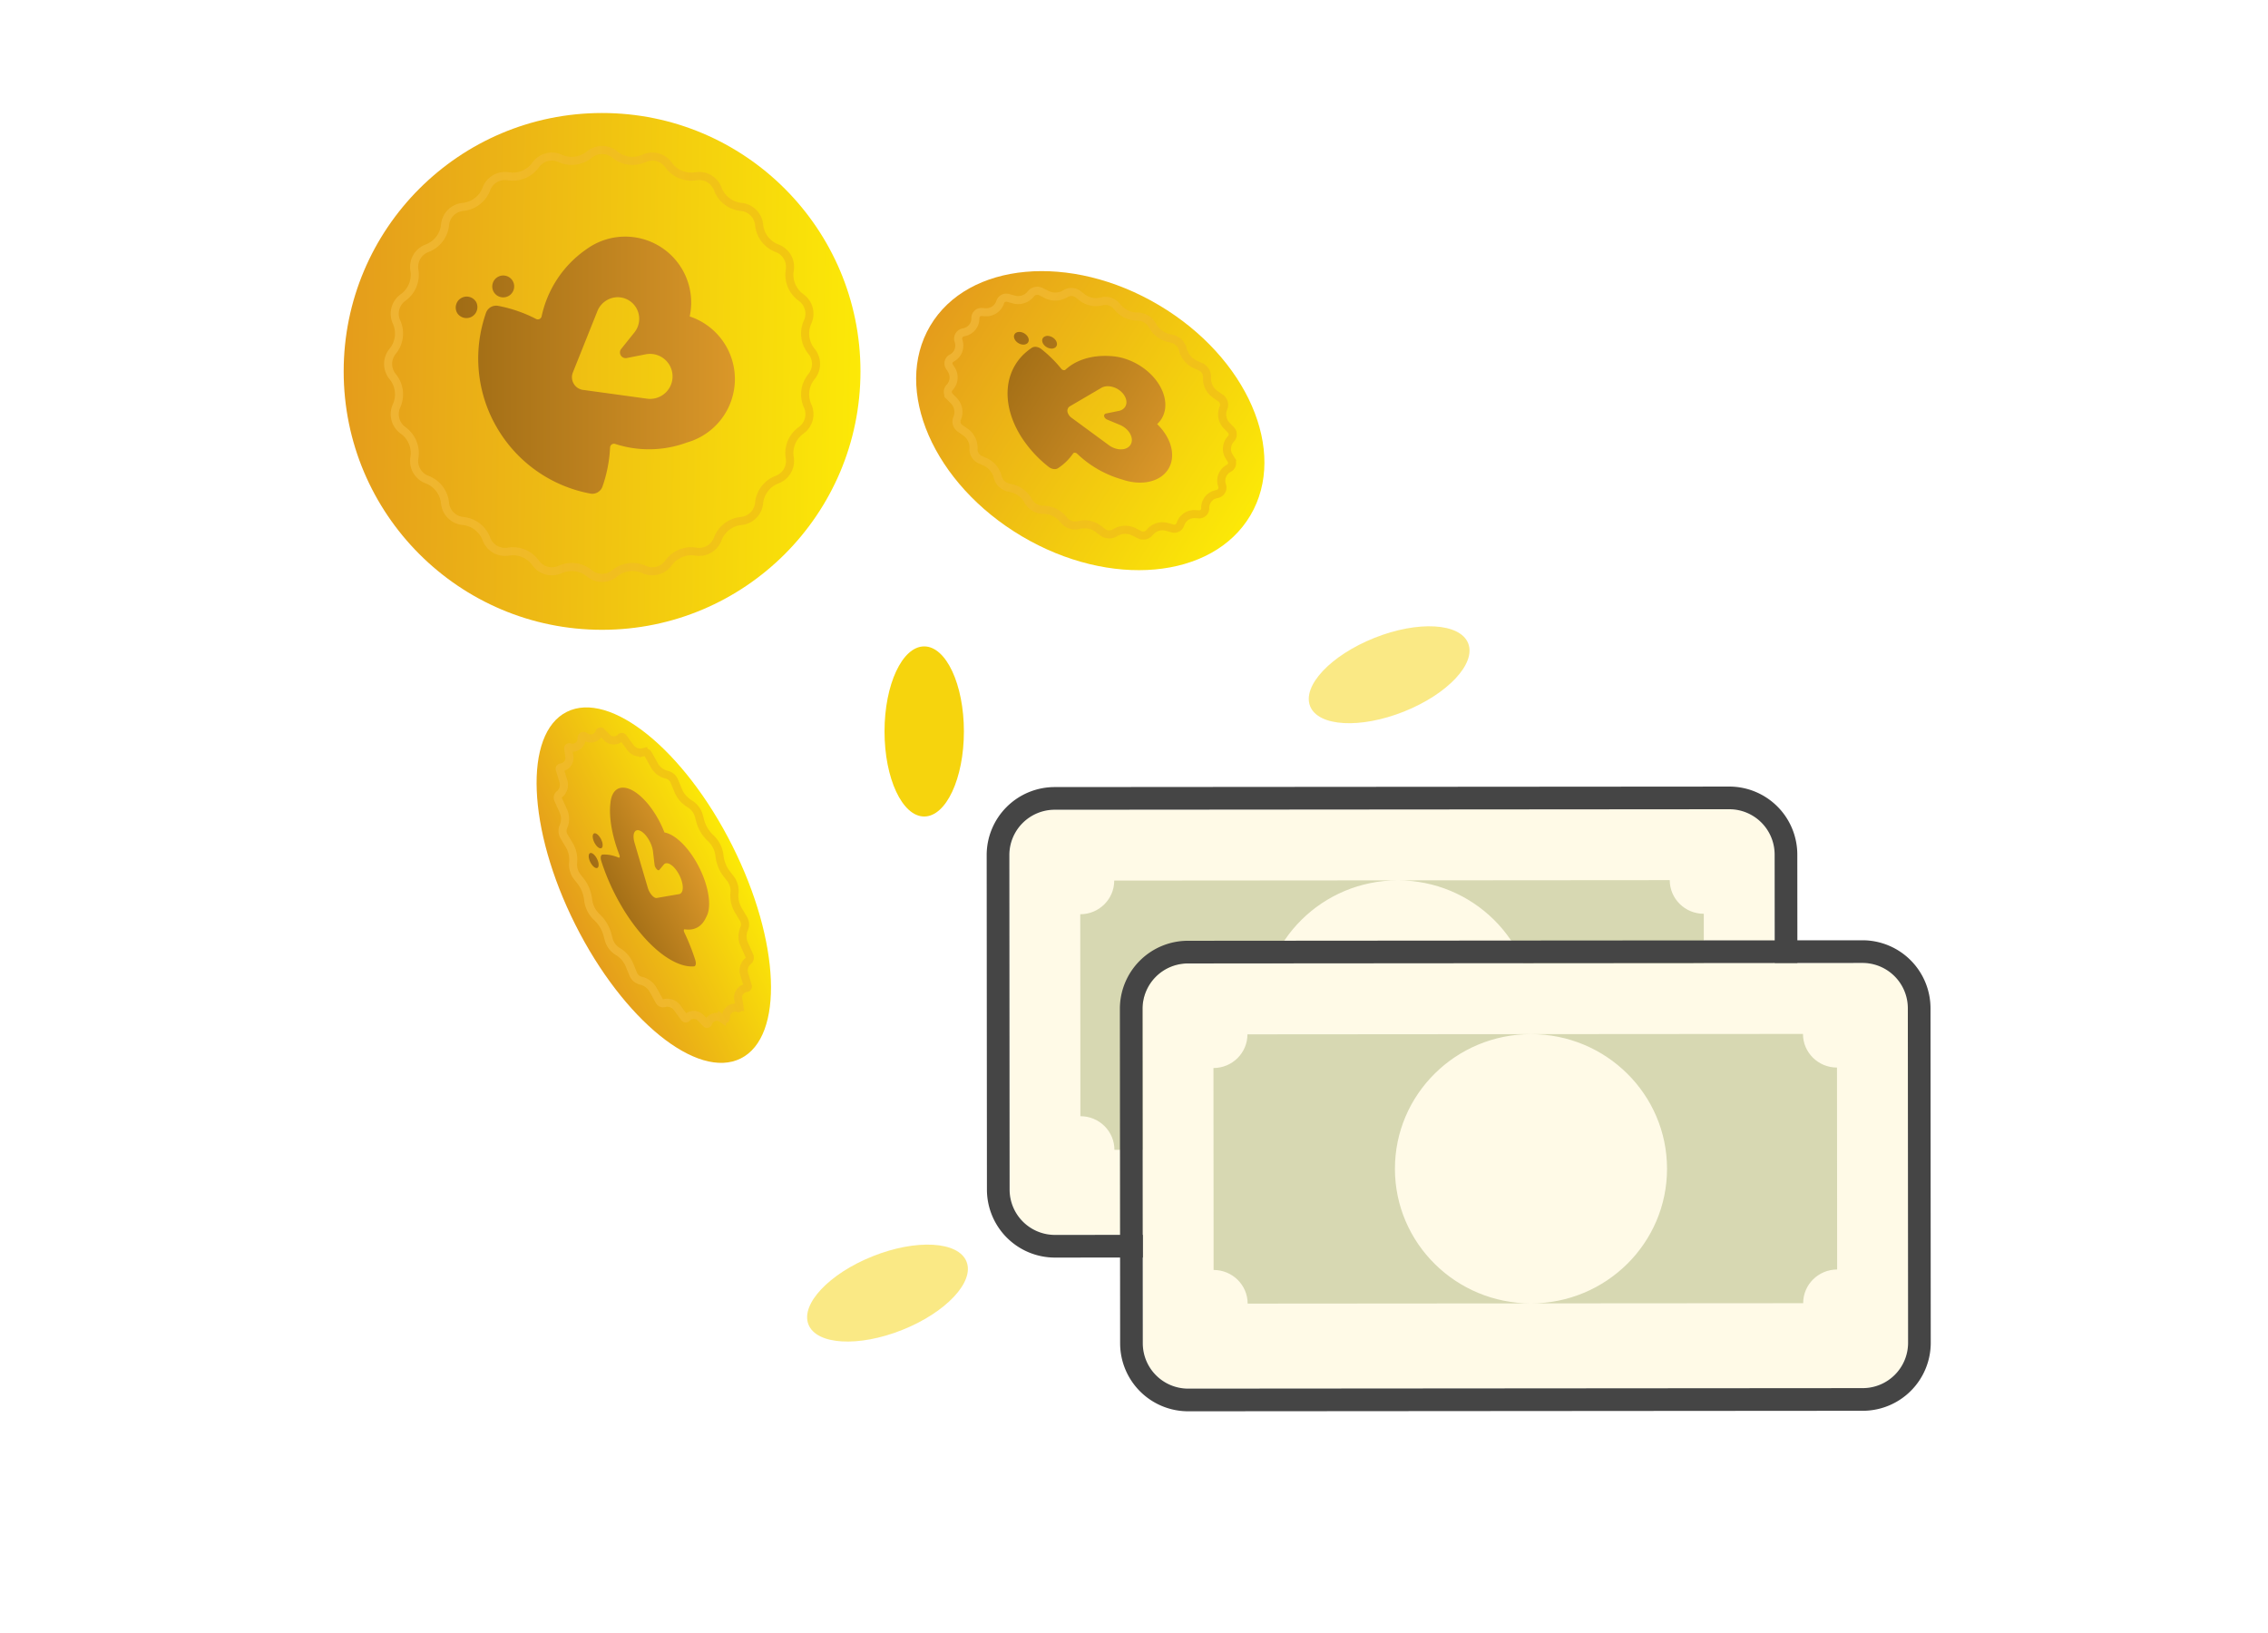 <svg xmlns="http://www.w3.org/2000/svg" xmlns:xlink="http://www.w3.org/1999/xlink" width="200" height="144" fill="none" viewBox="0 0 200 144"><filter id="a" width="30.713" height="27.028" x="80.789" y="23.25" color-interpolation-filters="sRGB" filterUnits="userSpaceOnUse"><feFlood flood-opacity="0" result="BackgroundImageFix"/><feColorMatrix in="SourceAlpha" result="hardAlpha" type="matrix" values="0 0 0 0 0 0 0 0 0 0 0 0 0 0 0 0 0 0 127 0"/><feOffset dy=".658"/><feColorMatrix type="matrix" values="0 0 0 0 0.949 0 0 0 0 0.784 0 0 0 0 0.067 0 0 0 1 0"/><feBlend in2="BackgroundImageFix" mode="normal" result="effect1_dropShadow_83_16677"/><feBlend in="SourceGraphic" in2="effect1_dropShadow_83_16677" mode="normal" result="shape"/></filter><filter id="b" width="45.571" height="46.23" x="30.308" y="9.308" color-interpolation-filters="sRGB" filterUnits="userSpaceOnUse"><feFlood flood-opacity="0" result="BackgroundImageFix"/><feColorMatrix in="SourceAlpha" result="hardAlpha" type="matrix" values="0 0 0 0 0 0 0 0 0 0 0 0 0 0 0 0 0 0 127 0"/><feOffset dy=".658"/><feColorMatrix type="matrix" values="0 0 0 0 0.949 0 0 0 0 0.784 0 0 0 0 0.067 0 0 0 1 0"/><feBlend in2="BackgroundImageFix" mode="normal" result="effect1_dropShadow_83_16677"/><feBlend in="SourceGraphic" in2="effect1_dropShadow_83_16677" mode="normal" result="shape"/></filter><filter id="c" width="20.67" height="32.005" x="47.319" y="61.722" color-interpolation-filters="sRGB" filterUnits="userSpaceOnUse"><feFlood flood-opacity="0" result="BackgroundImageFix"/><feColorMatrix in="SourceAlpha" result="hardAlpha" type="matrix" values="0 0 0 0 0 0 0 0 0 0 0 0 0 0 0 0 0 0 127 0"/><feOffset dy=".658"/><feColorMatrix type="matrix" values="0 0 0 0 0.949 0 0 0 0 0.784 0 0 0 0 0.067 0 0 0 1 0"/><feBlend in2="BackgroundImageFix" mode="normal" result="effect1_dropShadow_83_16677"/><feBlend in="SourceGraphic" in2="effect1_dropShadow_83_16677" mode="normal" result="shape"/></filter><linearGradient id="d"><stop offset="0" stop-color="#fce907"/><stop offset="1" stop-color="#e49b1c"/></linearGradient><linearGradient xlink:href="#d" id="e" x1="112.551" x2="79.218" y1="36.435" y2="35.702" gradientUnits="userSpaceOnUse"/><linearGradient id="f"><stop offset="0" stop-color="#ebae13"/><stop offset="1" stop-color="#f8c44c"/></linearGradient><linearGradient xlink:href="#f" id="g" x1="108.439" x2="83.852" y1="43.717" y2="29.152" gradientUnits="userSpaceOnUse"/><linearGradient id="h"><stop offset="0" stop-color="#da9729"/><stop offset="1" stop-color="#a06c15"/></linearGradient><linearGradient xlink:href="#h" id="i" x1="103.408" x2="88.16" y1="40.716" y2="31.683" gradientUnits="userSpaceOnUse"/><linearGradient xlink:href="#d" id="j" x1="75.879" x2="29.573" y1="32.093" y2="31.358" gradientUnits="userSpaceOnUse"/><linearGradient xlink:href="#f" id="k" x1="72.939" x2="33.248" y1="32.093" y2="32.093" gradientUnits="userSpaceOnUse"/><linearGradient xlink:href="#h" id="l" x1="64.803" x2="40.188" y1="32.058" y2="32.058" gradientUnits="userSpaceOnUse"/><linearGradient xlink:href="#d" id="m" x1="65.401" x2="49.654" y1="77.395" y2="77.282" gradientUnits="userSpaceOnUse"/><linearGradient xlink:href="#f" id="n" x1="63.684" x2="51.624" y1="74.366" y2="80.422" gradientUnits="userSpaceOnUse"/><linearGradient xlink:href="#h" id="o" x1="61.2" x2="53.722" y1="75.584" y2="79.34" gradientUnits="userSpaceOnUse"/><clipPath id="p"><path d="M85 52h87v87H85z"/></clipPath><circle cx="100" cy="72" r="72" fill="#fff"/><g clip-path="url(#p)"><path fill="#fffae7" d="m152.491 71.357-59.486.044a4 4 0 0 0-3.997 4.002l.022 29.494a4 4 0 0 0 4.002 3.996l59.487-.044a4 4 0 0 0 3.996-4.002l-.022-29.494a4 4 0 0 0-4.002-3.996z"/><path fill="#454545" fill-rule="evenodd" d="m93.004 69.405 59.486-.044a5.999 5.999 0 0 1 6.003 5.994l.022 29.493a5.999 5.999 0 0 1-5.994 6.003l-59.487.044a5.998 5.998 0 0 1-6.003-5.994l-.022-29.493a5.999 5.999 0 0 1 5.994-6.003zm.001 2 59.486-.045a3.998 3.998 0 0 1 4.002 3.996l.022 29.494a4 4 0 0 1-3.996 4.002l-59.486.044a4 4 0 0 1-4.002-3.996l-.022-29.494a3.999 3.999 0 0 1 3.996-4.002z" clip-rule="evenodd"/><path fill="#d7d8b2" fill-rule="evenodd" d="M147.244 77.612c.001 1.64 1.345 2.967 3.002 2.966l.013 17.809c-1.657 0-2.998 1.33-2.997 2.97l-23.994.018c6.626-.005 11.993-5.325 11.988-11.881-.005-6.557-5.38-11.869-12.006-11.864-6.625.005-11.993 5.324-11.988 11.881s5.38 11.869 12.006 11.864l-24.994.018c-.001-1.639-1.345-2.967-3.001-2.966L95.26 80.62c1.656-.001 2.998-1.331 2.997-2.97z" clip-rule="evenodd"/><path fill="#fffae7" d="m164.242 84.906-59.486.044a3.998 3.998 0 0 0-3.996 4.002l.022 29.493a3.998 3.998 0 0 0 4.002 3.996l59.486-.044a3.998 3.998 0 0 0 3.996-4.002l-.022-29.493a3.998 3.998 0 0 0-4.002-3.996z"/><path fill="#454545" fill-rule="evenodd" d="m104.749 82.959 59.486-.044a6 6 0 0 1 6.004 5.994l.021 29.493a5.998 5.998 0 0 1-5.994 6.003l-59.486.044a5.998 5.998 0 0 1-6.003-5.994l-.022-29.493a5.999 5.999 0 0 1 5.994-6.003zm.002 2 59.486-.045a3.999 3.999 0 0 1 4.002 3.997l.022 29.493a4 4 0 0 1-3.996 4.002l-59.487.044a4 4 0 0 1-4.002-3.996l-.022-29.494a4 4 0 0 1 3.997-4.001z" clip-rule="evenodd"/><path fill="#d7d8b2" fill-rule="evenodd" d="M158.992 91.173c.001 1.64 1.345 2.967 3.001 2.966l.013 17.808c-1.656.001-2.998 1.331-2.997 2.971l-23.994.017c6.626-.005 11.993-5.324 11.989-11.881-.005-6.557-5.38-11.868-12.006-11.863s-11.993 5.324-11.988 11.881c.004 6.557 5.38 11.868 12.005 11.863l-24.993.019c-.002-1.639-1.345-2.967-3.002-2.966l-.013-17.808c1.657-.002 2.998-1.332 2.997-2.97z" clip-rule="evenodd"/><ellipse cx="122.5" cy="59.5" fill="#f6d40d" opacity=".5" rx="3.5" ry="7.5" transform="rotate(68.294 122.5 59.5)"/></g><ellipse cx="78.263" cy="114.026" fill="#f6d40d" opacity=".5" rx="3.5" ry="7.5" transform="rotate(68.294 78.263 114.026)"/><g filter="url(#a)"><ellipse cx="96.145" cy="36.435" fill="url(#e)" rx="16.406" ry="11.849" transform="rotate(30.641 96.145 36.435)"/></g><path stroke="url(#g)" stroke-width=".711" d="m103.11 29.82.231.051c.475.105.85.47.968.942.15.598.567 1.093 1.131 1.341l.417.184a.98.98 0 0 1 .583.952 1.693 1.693 0 0 0 .727 1.487l.466.322a.722.722 0 0 1 .254.876 1.433 1.433 0 0 0 .293 1.56l.367.377a.568.568 0 0 1 .004.788 1.277 1.277 0 0 0-.158 1.562l.179.286a.524.524 0 0 1-.205.743c-.54.277-.798.906-.61 1.482l.014.044a.576.576 0 0 1-.442.746l-.045.009a1.234 1.234 0 0 0-1.006 1.247.524.524 0 0 1-.554.537l-.337-.02a1.28 1.28 0 0 0-1.294.89.567.567 0 0 1-.693.374l-.507-.14a1.433 1.433 0 0 0-1.508.492.723.723 0 0 1-.891.199l-.506-.254a1.691 1.691 0 0 0-1.653.077.98.98 0 0 1-1.115-.055l-.362-.277a1.995 1.995 0 0 0-1.72-.347 1.283 1.283 0 0 1-1.291-.397l-.155-.178a2.237 2.237 0 0 0-1.688-.764c-.56 0-1.074-.304-1.342-.795a2.237 2.237 0 0 0-1.481-1.113l-.23-.05a1.284 1.284 0 0 1-.97-.943 1.994 1.994 0 0 0-1.13-1.34l-.417-.185a.98.98 0 0 1-.583-.952 1.69 1.69 0 0 0-.727-1.486l-.466-.322a.722.722 0 0 1-.254-.877 1.433 1.433 0 0 0-.292-1.559l-.368-.377a.568.568 0 0 1-.004-.789 1.279 1.279 0 0 0 .158-1.561l-.179-.286a.524.524 0 0 1 .205-.744c.54-.277.798-.905.61-1.482l-.014-.043a.577.577 0 0 1 .442-.747l.045-.008a1.234 1.234 0 0 0 1.006-1.247.524.524 0 0 1 .554-.537l.337.02a1.279 1.279 0 0 0 1.294-.89.568.568 0 0 1 .693-.375l.507.141c.557.154 1.15-.04 1.508-.493a.722.722 0 0 1 .891-.198l.506.254a1.69 1.69 0 0 0 1.653-.077.98.98 0 0 1 1.116.054l.361.278a1.994 1.994 0 0 0 1.72.347c.47-.123.97.03 1.291.397l.156.177c.425.487 1.04.766 1.687.765.559-.001 1.074.304 1.342.795.31.567.85.973 1.481 1.112z" opacity=".5"/><path fill="url(#i)" d="M92.472 41.167a10.736 10.736 0 0 1-2.389-2.608c-.611-.957-1.007-1.96-1.16-2.944l-.006-.042-.005-.038-.003-.017c-.129-.91-.046-1.781.244-2.564a4.607 4.607 0 0 1 1.446-1.998c.126-.103.258-.2.397-.292a.574.574 0 0 1 .397-.073.917.917 0 0 1 .434.19 11.045 11.045 0 0 1 1.764 1.742.32.32 0 0 0 .185.114c.035.007.07.008.1.002a.163.163 0 0 0 .079-.039c.063-.056.128-.112.193-.166.952-.774 2.305-1.14 3.818-1.032l.01.001c.133.007.268.02.403.04l.057.008c1.024.157 2.049.65 2.853 1.371.805.723 1.325 1.616 1.447 2.488.117.825-.131 1.569-.694 2.087.531.516.925 1.11 1.139 1.72.213.61.239 1.212.073 1.742-.165.53-.515.968-1.012 1.267-.497.299-1.123.448-1.81.431a4.622 4.622 0 0 1-.522-.044 5.184 5.184 0 0 1-.961-.232 9.5 9.5 0 0 1-3.96-2.268.338.338 0 0 0-.197-.09.215.215 0 0 0-.096.014.143.143 0 0 0-.066.052 4.747 4.747 0 0 1-.931 1.005c-.127.102-.26.2-.397.292a.55.55 0 0 1-.338.079.878.878 0 0 1-.492-.198zm4.654-6.969-2.775 1.627a.497.497 0 0 0-.115.093.475.475 0 0 0-.086.455.916.916 0 0 0 .347.47l.013.008 3.276 2.407c.127.092.265.17.409.23.171.072.348.116.521.131.173.016.337.001.485-.042a.906.906 0 0 0 .374-.21.75.75 0 0 0 .206-.346.901.901 0 0 0 .008-.428 1.304 1.304 0 0 0-.193-.446 1.759 1.759 0 0 0-.363-.396 1.966 1.966 0 0 0-.479-.284l-1.124-.469a.489.489 0 0 1-.175-.124.349.349 0 0 1-.087-.171.206.206 0 0 1 .032-.157.225.225 0 0 1 .14-.085l1.115-.225c.111-.023.213-.06.302-.112a.757.757 0 0 0 .28-.281.769.769 0 0 0 .097-.388 1.068 1.068 0 0 0-.105-.434 1.526 1.526 0 0 0-.289-.413 1.809 1.809 0 0 0-1.14-.545c-.255-.02-.49.027-.674.135zm-7.705-4.46a.419.419 0 0 1 .019-.204.368.368 0 0 1 .115-.16.466.466 0 0 1 .193-.09.677.677 0 0 1 .241-.006c.085.011.172.037.254.076s.16.09.227.15.123.126.165.198.068.146.078.218a.383.383 0 0 1-.134.363.562.562 0 0 1-.435.098.902.902 0 0 1-.332-.119.905.905 0 0 1-.266-.235.634.634 0 0 1-.125-.289zm2.488.35a.384.384 0 0 1 .135-.363.563.563 0 0 1 .434-.097c.172.024.344.105.48.226s.224.27.245.417a.383.383 0 0 1-.135.363.562.562 0 0 1-.435.097.907.907 0 0 1-.332-.119.91.91 0 0 1-.266-.235.636.636 0 0 1-.126-.289z"/><g filter="url(#b)"><circle cx="53.093" cy="32.093" r="22.786" fill="url(#j)"/></g><path stroke="url(#k)" stroke-width=".711" d="M49.39 13.966c.857.39 1.861.258 2.588-.34a1.755 1.755 0 0 1 2.23 0c.727.598 1.731.73 2.588.34a1.755 1.755 0 0 1 2.154.577 2.465 2.465 0 0 0 2.411.999 1.754 1.754 0 0 1 1.932 1.115 2.465 2.465 0 0 0 2.07 1.589 1.755 1.755 0 0 1 1.577 1.577c.09.937.707 1.74 1.589 2.07a1.754 1.754 0 0 1 1.115 1.932 2.465 2.465 0 0 0 .999 2.41c.682.489.924 1.391.577 2.155-.39.857-.258 1.86.34 2.588a1.755 1.755 0 0 1 0 2.23 2.465 2.465 0 0 0-.34 2.587 1.754 1.754 0 0 1-.577 2.154 2.465 2.465 0 0 0-1 2.412 1.754 1.754 0 0 1-1.114 1.931 2.465 2.465 0 0 0-1.589 2.07 1.755 1.755 0 0 1-1.577 1.578c-.937.09-1.74.707-2.07 1.588a1.754 1.754 0 0 1-1.932 1.115 2.465 2.465 0 0 0-2.411 1 1.755 1.755 0 0 1-2.154.576 2.465 2.465 0 0 0-2.588.341 1.755 1.755 0 0 1-2.23 0 2.465 2.465 0 0 0-2.587-.34 1.754 1.754 0 0 1-2.155-.578 2.465 2.465 0 0 0-2.41-.999 1.754 1.754 0 0 1-1.932-1.115 2.465 2.465 0 0 0-2.07-1.588 1.755 1.755 0 0 1-1.578-1.577 2.465 2.465 0 0 0-1.588-2.071 1.754 1.754 0 0 1-1.115-1.931 2.465 2.465 0 0 0-1-2.412 1.754 1.754 0 0 1-.576-2.154c.39-.857.257-1.86-.341-2.587a1.755 1.755 0 0 1 0-2.23c.598-.727.73-1.731.34-2.588a1.755 1.755 0 0 1 .578-2.154 2.465 2.465 0 0 0 .999-2.411 1.754 1.754 0 0 1 1.115-1.932 2.465 2.465 0 0 0 1.588-2.07 1.755 1.755 0 0 1 1.577-1.577 2.465 2.465 0 0 0 2.07-1.589 1.754 1.754 0 0 1 1.932-1.115 2.465 2.465 0 0 0 2.411-.999 1.754 1.754 0 0 1 2.155-.577z" opacity=".5"/><path fill="url(#l)" d="M52.054 43.524a12.1 12.1 0 0 1-8.17-5.71l-.038-.063a1.167 1.167 0 0 1-.033-.058l-.015-.025a12.087 12.087 0 0 1-1.21-9.205c.078-.294.167-.584.267-.872a.953.953 0 0 1 1.076-.62 12.225 12.225 0 0 1 3.341 1.154.34.34 0 0 0 .49-.23 9.653 9.653 0 0 1 3.945-5.913l.013-.008c.164-.119.334-.23.51-.33l.074-.043a5.816 5.816 0 0 1 8.517 6.305 5.815 5.815 0 0 1-.239 11.112 9.66 9.66 0 0 1-6.336.128.343.343 0 0 0-.447.312 12.205 12.205 0 0 1-.67 3.448.952.952 0 0 1-1.075.618zm.628-16.093-2.164 5.411a1.132 1.132 0 0 0 .896 1.542h.02l5.619.771a1.982 1.982 0 0 0 1.922-3.063 1.984 1.984 0 0 0-2.033-.849l-1.675.328a.501.501 0 0 1-.487-.803l1.172-1.464a1.914 1.914 0 0 0-.175-2.572 1.914 1.914 0 0 0-1.302-.524 1.947 1.947 0 0 0-1.793 1.224zm-12.364.173a.965.965 0 1 1 1.673-.966.967.967 0 0 1-1.673.966zm3.221-1.86a.967.967 0 1 1 1.677-.965.967.967 0 0 1-1.676.965z"/><g filter="url(#c)"><ellipse cx="57.654" cy="77.395" fill="url(#m)" rx="7.747" ry="17.098" transform="rotate(-26.667 57.654 77.395)"/></g><path stroke="url(#n)" stroke-width=".711" d="m51.559 64.922.084.058a.806.806 0 0 0 1.222-.412.095.095 0 0 1 .159-.037l.502.51a.842.842 0 0 0 1.214-.016.13.13 0 0 1 .2.012l.65.884c.263.358.717.52 1.146.407a.373.373 0 0 1 .42.18l.554.992c.23.412.623.707 1.083.812.302.07.552.282.67.569l.334.81c.204.498.564.916 1.025 1.193.398.238.687.622.807 1.07l.115.425c.156.584.474 1.11.917 1.522.44.41.72.964.784 1.563.066.6.3 1.17.674 1.644l.273.346c.287.363.422.824.376 1.286a2.497 2.497 0 0 0 .344 1.534l.451.752c.16.266.18.593.056.877-.19.432-.188.924.005 1.354l.465 1.037a.373.373 0 0 1-.107.444 1.084 1.084 0 0 0-.358 1.162l.321 1.049a.13.13 0 0 1-.11.168.842.842 0 0 0-.737.964l.109.708a.095.095 0 0 1-.124.105.806.806 0 0 0-1.06.734l-.005.102a.172.172 0 0 1-.27.136l-.084-.058a.806.806 0 0 0-1.222.412.095.095 0 0 1-.158.037l-.503-.51a.842.842 0 0 0-1.213.016.13.13 0 0 1-.201-.012l-.65-.884a1.083 1.083 0 0 0-1.146-.407.373.373 0 0 1-.42-.18l-.554-.992a1.667 1.667 0 0 0-1.082-.812.956.956 0 0 1-.67-.569l-.334-.81a2.498 2.498 0 0 0-1.026-1.193 1.787 1.787 0 0 1-.807-1.07l-.114-.425a3.212 3.212 0 0 0-.917-1.522 2.502 2.502 0 0 1-.785-1.563 3.212 3.212 0 0 0-.673-1.644l-.273-.346a1.786 1.786 0 0 1-.376-1.286 2.498 2.498 0 0 0-.344-1.534l-.452-.752a.956.956 0 0 1-.055-.877c.19-.432.188-.924-.005-1.354l-.465-1.037a.373.373 0 0 1 .107-.444c.346-.277.487-.738.357-1.162l-.321-1.05a.13.13 0 0 1 .11-.167.842.842 0 0 0 .737-.964l-.108-.708a.095.095 0 0 1 .124-.105.806.806 0 0 0 1.06-.734l.004-.102a.172.172 0 0 1 .27-.136z" opacity=".5"/><path fill="url(#o)" d="M61.188 85.218c-.62.045-1.333-.162-2.093-.607-.76-.445-1.548-1.118-2.312-1.975l-.033-.036a1.002 1.002 0 0 1-.03-.034l-.012-.015a17.453 17.453 0 0 1-1.973-2.773 19.756 19.756 0 0 1-1.708-3.84c-.05-.156-.064-.3-.043-.407s.079-.168.161-.174c.11-.007.223-.007.339.001.335.023.692.111 1.065.263.022.01.042.01.059.004.016-.008.028-.023.035-.045a.206.206 0 0 0 .005-.083.44.44 0 0 0-.027-.104c-.042-.11-.082-.22-.122-.328-.566-1.575-.804-3.077-.671-4.239l.001-.007c.01-.105.024-.205.044-.3l.008-.04c.155-.702.569-1.069 1.153-1.021.585.047 1.292.506 1.97 1.277.64.727 1.206 1.68 1.588 2.672.416.07.888.335 1.366.767.478.431.944 1.012 1.348 1.682.403.67.73 1.402.945 2.12.214.716.309 1.39.273 1.95-.01.14-.026.272-.051.394a1.803 1.803 0 0 1-.211.575c-.365.816-1.028 1.187-1.882 1.053a.058.058 0 0 0-.052.015.1.1 0 0 0-.024.06c-.003.027 0 .06.007.094s.02.072.038.108a19.598 19.598 0 0 1 .958 2.414c.043.135.06.262.05.363-.01.101-.049.172-.109.202a.16.16 0 0 1-.06.014zM55.96 74.331l1.165 3.958c.019.064.042.127.069.19.087.206.213.396.348.528.136.133.27.197.374.18l.007-.004 1.967-.34a.323.323 0 0 0 .191-.111.596.596 0 0 0 .119-.307c.017-.13.011-.283-.017-.45a2.705 2.705 0 0 0-.15-.524 3.264 3.264 0 0 0-.26-.52 2.715 2.715 0 0 0-.33-.435 1.532 1.532 0 0 0-.352-.285.606.606 0 0 0-.317-.09.317.317 0 0 0-.236.116l-.398.475c-.024.028-.06.036-.102.023a.333.333 0 0 1-.135-.099.758.758 0 0 1-.182-.388l-.137-1.16a2.28 2.28 0 0 0-.076-.366 3.025 3.025 0 0 0-.504-.986c-.109-.14-.224-.258-.339-.347s-.226-.147-.329-.171a.35.35 0 0 0-.243.02c-.116.06-.191.197-.215.392s.005.439.083.701zm-3.698 2.003a1.584 1.584 0 0 1-.277-.477 1.219 1.219 0 0 1-.063-.252.642.642 0 0 1 .003-.21c.012-.06.035-.106.067-.136s.075-.045.123-.042.102.024.159.06a.842.842 0 0 1 .171.154c.114.129.213.3.276.476a.918.918 0 0 1 .061.462c-.016.08-.051.135-.102.161-.052.026-.118.022-.191-.012s-.152-.098-.227-.184zm.352-1.74c-.113-.129-.213-.3-.276-.476-.063-.176-.085-.342-.06-.462.024-.12.092-.183.19-.177.097.007.216.083.33.213.113.129.213.3.276.476a.917.917 0 0 1 .06.462c-.015.08-.05.135-.102.161-.052.026-.117.022-.19-.013a.738.738 0 0 1-.228-.183z"/><ellipse cx="81.5" cy="64.5" fill="#f6d40d" rx="3.5" ry="7.5"/></svg>
